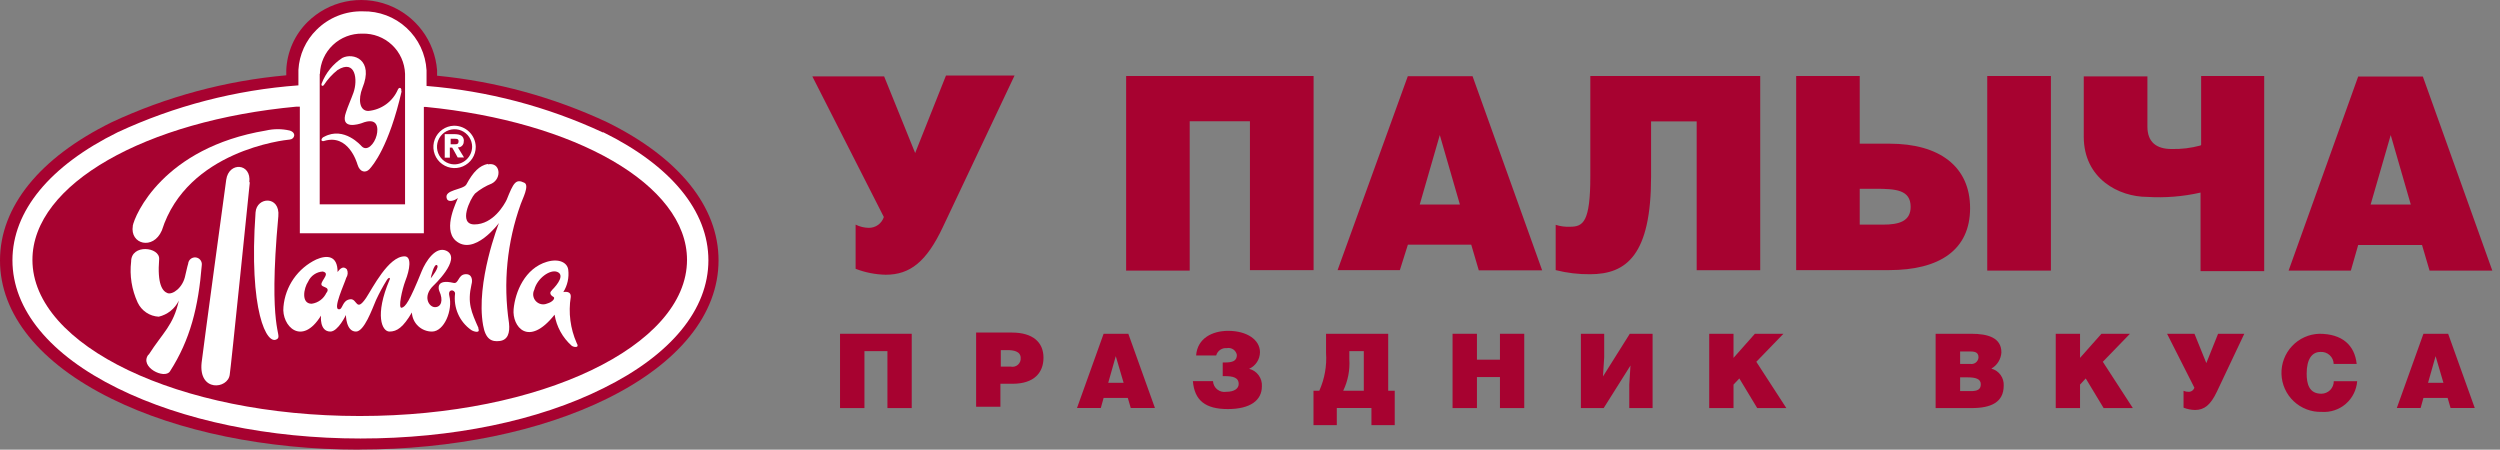 <svg width="139" height="25" viewBox="0 0 139 25" fill="none" xmlns="http://www.w3.org/2000/svg">
<rect x="0" y="0" width="139" height="25" fill="#808080" stroke="none"/>
<path d="M50.692 18.558V22.689H49.341V19.523H48.063V22.689H46.706V18.558H50.692Z" fill="#A70230"/>
<path d="M62.472 21.282L62.037 19.803L61.618 21.282H62.472ZM62.735 18.558L64.214 22.683H62.869L62.707 22.125H61.361L61.205 22.683H59.882L61.361 18.558H62.735Z" fill="#A70230"/>
<path d="M82.118 19.998H83.397V18.558H84.748V22.689H83.397V20.964H82.118V22.689H80.762V18.558H82.118V19.998Z" fill="#A70230"/>
<path d="M91.884 18.558V22.689H90.588V21.377L90.655 20.322L89.165 22.689H87.897V18.558H89.193V19.875L89.126 20.93L90.616 18.558H91.884Z" fill="#A70230"/>
<path d="M96.383 19.898L97.572 18.558H99.158L97.651 20.115L99.32 22.689H97.701L96.707 21.042L96.383 21.383V22.689H95.032V18.558H96.383V19.898Z" fill="#A70230"/>
<path d="M115.65 19.898L116.839 18.558H118.425L116.917 20.115L118.586 22.689H116.962L115.968 21.042L115.65 21.383V22.689H114.299V18.558H115.65V19.898Z" fill="#A70230"/>
<path d="M135.854 21.282L135.419 19.803L135 21.282H135.854ZM136.117 18.558L137.596 22.683H136.251L136.089 22.125H134.743L134.587 22.683H133.264L134.743 18.558H136.117Z" fill="#A70230"/>
<path d="M13.444 18.764H13.79V19.763H14.086V18.764H14.438V18.496H13.444V18.764Z" fill="white"/>
<path d="M16.855 19.763H17.15V18.764H17.647V18.496H16.855V19.763Z" fill="white"/>
<path d="M78.278 4.226L74.37 15.018H77.832L78.278 13.605H81.801L82.22 15.029H85.743L81.874 4.237H78.278V4.226ZM78.937 11.372L80.053 7.509L81.17 11.372H78.937ZM50.883 8.508L49.158 4.248H45.166L49.141 12.065C49.085 12.242 48.973 12.396 48.822 12.505C48.671 12.613 48.489 12.67 48.304 12.668C48.049 12.664 47.799 12.603 47.572 12.489V14.945C48.107 15.153 48.674 15.264 49.247 15.275C50.598 15.275 51.514 14.555 52.424 12.623L56.41 4.198H52.597L50.883 8.508ZM62.607 15.046H66.147V6.744H69.496V15.018H73.036V4.226H62.613V15.018L62.607 15.046ZM122.344 8.09C121.822 8.232 121.282 8.298 120.742 8.285C119.887 8.285 119.396 7.894 119.396 7.04V4.248H115.857V7.598C115.857 9.937 117.805 10.948 119.396 10.948C120.387 11.008 121.381 10.928 122.35 10.708V15.074H125.889V4.226H122.383V8.062L122.344 8.09ZM110.491 15.046H114.031V4.226H110.491V15.018V15.046ZM134.71 4.254H131.115L127.246 15.046H130.707L131.115 13.622H134.665L135.084 15.046H138.573L134.71 4.254ZM131.807 11.372L132.924 7.509L134.04 11.372H131.807ZM88.422 9.815C88.422 12.344 88.02 12.606 87.306 12.606C87.032 12.621 86.757 12.585 86.496 12.5V15.018C87.122 15.177 87.766 15.254 88.411 15.247C90.438 15.247 91.8 14.169 91.8 9.82V6.75H94.335V15.024H97.868V4.226H88.422V9.809V9.815ZM105.076 7.989H103.401V4.226H99.867V15.018H105.037C107.828 15.018 109.537 13.901 109.537 11.573C109.537 9.245 107.812 7.989 105.07 7.989H105.076ZM104.702 12.489H103.401V10.496H104.283C105.4 10.496 106.232 10.552 106.232 11.501C106.232 12.31 105.573 12.489 104.702 12.489Z" fill="#A70230"/>
<path d="M19.981 25C14.8 25 9.904 23.995 6.203 22.169C2.205 20.199 0 17.469 0 14.482C0 11.495 2.2 8.771 6.203 6.8C9.264 5.371 12.552 4.487 15.917 4.187V3.902C15.958 2.886 16.385 1.923 17.112 1.211C17.688 0.647 18.412 0.258 19.201 0.092C19.99 -0.075 20.811 -0.013 21.566 0.27C22.321 0.553 22.979 1.046 23.464 1.69C23.949 2.334 24.24 3.104 24.302 3.908V4.209C27.577 4.527 30.773 5.401 33.754 6.794C37.752 8.765 39.951 11.489 39.951 14.476C39.951 17.463 37.752 20.188 33.754 22.164C30.053 23.989 25.162 24.994 19.976 24.994" fill="#A70230"/>
<path d="M33.475 7.369C30.386 5.934 27.067 5.059 23.671 4.784V3.913C23.621 3.014 23.223 2.17 22.561 1.558C21.9 0.947 21.027 0.616 20.126 0.636C19.651 0.625 19.179 0.709 18.738 0.885C18.296 1.06 17.895 1.323 17.558 1.658C16.954 2.25 16.593 3.047 16.547 3.891V4.751C13.068 5.005 9.663 5.888 6.498 7.358C2.73 9.217 0.647 11.741 0.647 14.476C0.647 17.212 2.724 19.735 6.498 21.595C10.116 23.381 14.906 24.386 19.998 24.386C25.089 24.386 29.88 23.403 33.497 21.595C37.266 19.735 39.343 17.212 39.343 14.476C39.343 11.741 37.266 9.217 33.497 7.358" fill="#A70230"/>
<path d="M27.122 9.139C27.826 8.994 27.915 9.915 27.34 10.206C27.001 10.34 26.686 10.528 26.408 10.764C26.145 11.054 25.459 12.472 26.374 12.478C27.429 12.478 28.049 11.361 28.172 11.104C28.551 10.161 28.674 9.926 29.154 10.161C29.456 10.306 29.037 11.088 28.953 11.345C28.191 13.462 27.967 15.735 28.3 17.96C28.362 18.518 28.228 18.904 27.787 18.959C27.346 19.015 26.999 18.881 26.86 18.083C26.441 15.694 27.742 12.4 27.742 12.4C27.742 12.4 26.352 14.281 25.325 13.371C24.593 12.69 25.431 11.138 25.459 11.009C25.207 11.205 24.9 11.233 24.844 11.049C24.655 10.54 25.743 10.563 25.927 10.261C26.318 9.541 26.653 9.212 27.128 9.111" fill="white"/>
<path d="M7.375 12.584C7.481 11.964 9.077 8.213 14.783 7.258C15.219 7.157 15.671 7.157 16.106 7.258C16.497 7.375 16.385 7.738 16.106 7.76C15.827 7.783 10.406 8.375 8.999 12.813C8.514 13.93 7.207 13.578 7.386 12.556" fill="white"/>
<path d="M15.403 18.853C14.845 19.244 13.818 17.312 14.209 11.808C14.27 10.931 15.582 10.87 15.476 12.02C14.879 18.451 15.727 18.608 15.409 18.853" fill="white"/>
<path d="M8.268 19.719C9.061 18.48 9.636 18.105 9.943 16.715C9.834 16.937 9.678 17.133 9.485 17.287C9.292 17.442 9.067 17.551 8.826 17.608C8.578 17.596 8.338 17.516 8.131 17.377C7.925 17.238 7.76 17.046 7.654 16.821C7.325 16.11 7.199 15.322 7.291 14.543C7.291 13.55 8.888 13.728 8.849 14.404C8.737 15.805 9.033 16.191 9.312 16.297C9.591 16.403 10.177 16.001 10.306 15.297C10.395 14.879 10.462 14.661 10.462 14.661C10.466 14.611 10.48 14.562 10.503 14.518C10.525 14.473 10.557 14.434 10.595 14.401C10.633 14.369 10.677 14.344 10.725 14.329C10.772 14.314 10.822 14.308 10.872 14.312C10.922 14.316 10.971 14.33 11.015 14.352C11.06 14.375 11.099 14.407 11.132 14.445C11.164 14.483 11.189 14.527 11.204 14.575C11.22 14.622 11.225 14.672 11.221 14.722C11.031 17.073 10.579 18.887 9.451 20.646C9.156 21.109 7.738 20.411 8.246 19.724" fill="white"/>
<path d="M13.89 10.133C13.862 10.395 12.829 20.55 12.773 20.83C12.678 21.634 11.031 21.818 11.21 20.16C11.294 19.434 12.555 10.144 12.578 9.993C12.723 8.977 13.99 9.066 13.862 10.133" fill="white"/>
<path d="M18.15 16.274C18.076 16.438 17.962 16.58 17.819 16.687C17.675 16.794 17.507 16.864 17.329 16.888C16.732 16.888 16.883 16.029 17.134 15.655C17.205 15.497 17.319 15.361 17.461 15.263C17.604 15.165 17.77 15.107 17.943 15.096C18.468 15.208 17.625 15.749 17.943 15.911L18.111 15.989C18.111 15.989 18.323 16.062 18.15 16.285V16.274ZM24.291 14.739C24.464 14.834 23.995 15.414 23.95 15.476C23.95 15.409 24.129 14.65 24.291 14.739ZM26.619 18.273C26.2 17.329 25.977 16.855 26.217 15.805C26.279 15.599 26.262 15.208 25.86 15.247C25.458 15.286 25.508 15.805 25.207 15.727C24.252 15.504 24.369 16.045 24.425 16.179C24.665 16.71 24.526 17.078 24.185 17.078C23.844 17.078 23.476 16.475 24.101 15.878C24.062 15.917 25.67 14.421 24.849 13.957C24.23 13.639 23.666 14.543 23.448 15.074C22.772 16.749 22.544 17.067 22.331 17.112C22.119 17.156 22.359 16.084 22.538 15.615C22.784 14.996 22.906 14.253 22.493 14.253C21.6 14.253 20.718 16.012 20.355 16.564C19.797 17.38 19.869 16.615 19.49 16.637C19.01 16.682 19.071 17.223 18.842 17.195C18.485 17.195 19.155 15.772 19.25 15.448C19.295 15.38 19.323 15.3 19.33 15.219C19.337 15.136 19.323 15.054 19.289 14.979C19.032 14.705 18.82 15.074 18.77 15.124C18.77 14.197 18.178 14.169 17.586 14.426C17.079 14.667 16.644 15.037 16.323 15.498C16.003 15.96 15.809 16.496 15.76 17.056C15.643 18.116 16.776 19.289 17.848 17.547C17.848 17.547 17.748 18.429 18.367 18.435C18.797 18.435 19.233 17.514 19.233 17.514C19.233 17.514 19.233 18.435 19.791 18.435C20.249 18.435 20.684 17.206 20.908 16.682C21.086 16.298 21.287 15.925 21.511 15.565C21.645 15.37 21.717 15.459 21.656 15.565C20.824 17.525 21.237 18.435 21.656 18.435C22.075 18.435 22.421 18.195 22.901 17.374C22.915 17.66 23.039 17.93 23.247 18.128C23.455 18.325 23.731 18.435 24.017 18.435C24.698 18.435 25.184 17.246 24.983 16.447C24.888 16.045 25.296 16.09 25.302 16.319C25.253 16.706 25.311 17.099 25.468 17.456C25.625 17.813 25.876 18.12 26.195 18.345C26.306 18.429 26.753 18.574 26.58 18.234" fill="white"/>
<path d="M30.684 16.146C30.444 16.352 30.784 16.514 30.784 16.514C30.874 16.587 30.734 16.788 30.422 16.877C30.316 16.922 30.199 16.934 30.086 16.91C29.974 16.886 29.872 16.828 29.793 16.743C29.715 16.659 29.665 16.553 29.649 16.439C29.634 16.325 29.654 16.209 29.707 16.107C29.869 15.47 30.589 14.957 30.985 15.118C31.382 15.28 31.047 15.777 30.678 16.14L30.684 16.146ZM32.063 19.071C31.71 18.27 31.596 17.384 31.733 16.52C31.767 16.129 31.32 16.241 31.32 16.241C31.552 15.869 31.648 15.43 31.594 14.996C31.544 14.599 31.08 14.359 30.41 14.555C29.182 14.918 28.646 16.23 28.557 17.19C28.468 18.15 29.372 19.339 30.835 17.497C30.944 18.164 31.279 18.773 31.784 19.222C31.89 19.306 32.247 19.373 32.063 19.071Z" fill="white"/>
<path d="M22.332 5.069C21.623 8.156 20.73 9.206 20.534 9.412C20.339 9.619 20.009 9.597 19.875 9.145C19.836 9.011 19.356 7.425 18.016 7.838C18.016 7.838 17.893 7.883 17.871 7.782C17.877 7.741 17.895 7.703 17.921 7.672C17.948 7.64 17.983 7.617 18.022 7.604C19.138 7.001 20.087 8.112 20.104 8.128C20.406 8.447 20.819 8.011 20.942 7.52C21.042 7.123 21.014 6.481 20.104 6.85C19.97 6.895 18.876 7.252 19.239 6.236C19.328 5.945 19.529 5.499 19.652 5.153C19.903 4.449 19.775 3.271 18.77 3.891C18.474 4.126 18.218 4.407 18.011 4.723C17.944 4.818 17.832 4.773 17.888 4.634C18.112 4.054 18.512 3.56 19.032 3.221C19.63 2.914 20.802 3.305 20.149 4.896C19.909 5.51 19.976 6.169 20.478 6.169C20.835 6.137 21.177 6.009 21.467 5.799C21.757 5.589 21.984 5.303 22.125 4.974C22.192 4.823 22.354 4.874 22.309 5.075" fill="white"/>
<path d="M19.981 23.13C9.932 23.13 1.803 19.222 1.803 14.449C1.803 10.222 8.123 6.705 16.486 5.929H16.671V12.969H23.566V5.946H23.683C31.957 6.761 38.198 10.256 38.198 14.449C38.198 19.244 30.058 23.13 20.02 23.13H19.981ZM17.787 4.104C17.808 3.495 18.067 2.92 18.509 2.502C18.951 2.084 19.54 1.857 20.149 1.87C20.759 1.854 21.351 2.079 21.796 2.498C22.24 2.916 22.501 3.493 22.521 4.104V11.361H17.776V4.115L17.787 4.104ZM33.52 7.364C30.431 5.928 27.111 5.053 23.716 4.779V3.908C23.666 3.009 23.268 2.164 22.606 1.553C21.945 0.941 21.072 0.611 20.171 0.631C19.696 0.619 19.224 0.704 18.783 0.879C18.341 1.055 17.94 1.318 17.603 1.653C16.999 2.245 16.638 3.041 16.592 3.886V4.746C13.113 5 9.708 5.883 6.543 7.353C2.775 9.212 0.692 11.735 0.692 14.471C0.692 17.206 2.769 19.73 6.543 21.589C10.161 23.376 14.951 24.381 20.043 24.381C25.134 24.381 29.924 23.398 33.542 21.589C37.311 19.73 39.387 17.206 39.387 14.471C39.387 11.735 37.311 9.212 33.542 7.353" fill="white"/>
<path d="M25.24 9.139C25.049 9.133 24.863 9.07 24.707 8.959C24.551 8.847 24.431 8.692 24.362 8.513C24.293 8.334 24.278 8.139 24.32 7.952C24.361 7.765 24.457 7.594 24.595 7.46C24.732 7.327 24.907 7.237 25.095 7.202C25.284 7.167 25.478 7.188 25.655 7.263C25.831 7.338 25.982 7.463 26.088 7.623C26.194 7.783 26.251 7.97 26.251 8.162C26.248 8.293 26.221 8.422 26.169 8.541C26.117 8.661 26.042 8.769 25.948 8.86C25.854 8.951 25.743 9.022 25.622 9.07C25.5 9.118 25.371 9.141 25.24 9.139ZM25.24 6.99C25.009 6.996 24.784 7.071 24.595 7.205C24.405 7.338 24.259 7.525 24.175 7.741C24.092 7.957 24.073 8.193 24.123 8.42C24.173 8.646 24.288 8.853 24.454 9.014C24.621 9.175 24.831 9.283 25.059 9.326C25.287 9.368 25.523 9.342 25.736 9.251C25.949 9.16 26.131 9.008 26.258 8.815C26.385 8.621 26.453 8.394 26.452 8.162C26.444 7.847 26.313 7.547 26.086 7.328C25.86 7.108 25.556 6.987 25.24 6.99Z" fill="white"/>
<path d="M25.302 8.022H25.056V7.715H25.285C25.385 7.715 25.497 7.715 25.497 7.855C25.497 7.994 25.424 8.022 25.302 8.022ZM25.793 7.855C25.793 7.565 25.609 7.464 25.285 7.458H24.727V8.765H25.011V8.207H25.14L25.257 8.408L25.447 8.754H25.799L25.458 8.195C25.502 8.197 25.547 8.189 25.588 8.173C25.629 8.156 25.666 8.131 25.697 8.098C25.728 8.066 25.751 8.028 25.766 7.986C25.78 7.944 25.786 7.899 25.782 7.855" fill="white"/>
<path d="M122.013 18.558L122.672 20.188L123.325 18.558H124.783L123.258 21.779C122.907 22.516 122.561 22.795 122.041 22.795C121.823 22.79 121.608 22.746 121.405 22.667V21.729C121.492 21.768 121.588 21.787 121.684 21.785C121.756 21.787 121.826 21.766 121.884 21.724C121.943 21.683 121.986 21.624 122.008 21.556L120.489 18.558H122.013Z" fill="#A70230"/>
<path d="M129.753 20.244C129.751 20.15 129.731 20.058 129.693 19.972C129.655 19.887 129.599 19.81 129.53 19.747C129.461 19.683 129.38 19.635 129.291 19.604C129.203 19.574 129.109 19.561 129.016 19.568C128.541 19.568 128.251 19.976 128.251 20.774C128.251 21.332 128.379 21.891 129.066 21.891C129.157 21.891 129.248 21.872 129.332 21.837C129.417 21.802 129.493 21.751 129.558 21.686C129.622 21.621 129.673 21.544 129.707 21.459C129.742 21.375 129.759 21.284 129.758 21.193H131.059C131.023 21.68 130.796 22.134 130.427 22.454C130.057 22.774 129.576 22.935 129.088 22.901C128.512 22.919 127.953 22.707 127.533 22.312C127.113 21.918 126.867 21.372 126.85 20.796C126.832 20.22 127.044 19.661 127.438 19.241C127.833 18.821 128.378 18.575 128.954 18.558C130.216 18.558 130.92 19.183 131.031 20.233H129.747L129.753 20.244Z" fill="#A70230"/>
<path d="M108.983 21.745H109.575C109.91 21.745 110.133 21.678 110.133 21.366C110.133 21.053 109.821 20.981 109.391 20.981H108.983V21.745ZM108.983 20.233H109.542C109.596 20.243 109.653 20.241 109.707 20.228C109.761 20.215 109.812 20.191 109.856 20.156C109.9 20.122 109.936 20.078 109.961 20.029C109.987 19.98 110.002 19.925 110.005 19.87C110.005 19.546 109.743 19.54 109.447 19.54H108.983V20.227V20.233ZM107.632 18.558H109.603C110.53 18.558 111.278 18.775 111.278 19.596C111.266 19.78 111.209 19.959 111.112 20.116C111.015 20.273 110.88 20.403 110.72 20.495C110.926 20.55 111.107 20.674 111.232 20.847C111.357 21.02 111.419 21.231 111.406 21.444C111.406 22.365 110.703 22.689 109.631 22.689H107.621V18.563L107.632 18.558Z" fill="#A70230"/>
<path d="M75.023 19.523V19.97C75.063 20.574 74.946 21.178 74.683 21.723H75.827V19.523H75.018H75.023ZM77.184 18.558V21.723H77.547V23.638H76.252V22.683H74.326V23.638H73.03V21.723H73.354C73.65 21.063 73.778 20.34 73.728 19.618V18.558H77.162H77.184Z" fill="#A70230"/>
<path d="M67.995 20.154H68.106C68.53 20.154 68.77 20.07 68.77 19.735C68.759 19.673 68.736 19.614 68.701 19.562C68.667 19.509 68.623 19.464 68.571 19.428C68.519 19.393 68.46 19.369 68.399 19.356C68.337 19.343 68.274 19.343 68.212 19.355C68.081 19.343 67.95 19.377 67.842 19.451C67.734 19.526 67.655 19.636 67.62 19.763H66.504C66.576 18.803 67.408 18.395 68.29 18.395C69.329 18.395 70.055 18.892 70.055 19.584C70.052 19.779 69.995 19.97 69.888 20.133C69.781 20.296 69.63 20.425 69.452 20.505C69.665 20.56 69.853 20.687 69.983 20.866C70.112 21.044 70.175 21.262 70.161 21.482C70.161 22.264 69.507 22.744 68.268 22.744C67.029 22.744 66.415 22.275 66.325 21.192H67.442C67.447 21.282 67.471 21.369 67.512 21.449C67.553 21.528 67.61 21.598 67.68 21.654C67.751 21.71 67.832 21.75 67.919 21.773C68.005 21.795 68.096 21.799 68.184 21.784C68.642 21.784 68.871 21.594 68.871 21.348C68.871 20.974 68.519 20.913 68.095 20.913H67.983V20.159L67.995 20.154Z" fill="#A70230"/>
<path d="M55.634 20.383H56.192C56.262 20.399 56.334 20.398 56.404 20.381C56.473 20.364 56.538 20.33 56.592 20.284C56.647 20.237 56.689 20.178 56.717 20.112C56.744 20.046 56.756 19.974 56.75 19.903C56.75 19.517 56.315 19.467 56.03 19.467H55.645V20.383H55.634ZM55.634 22.616H54.272V18.49H56.259C57.448 18.49 58.018 19.049 58.018 19.886C58.018 20.723 57.493 21.337 56.304 21.337H55.623V22.622L55.634 22.616Z" fill="#A70230"/>
</svg>
